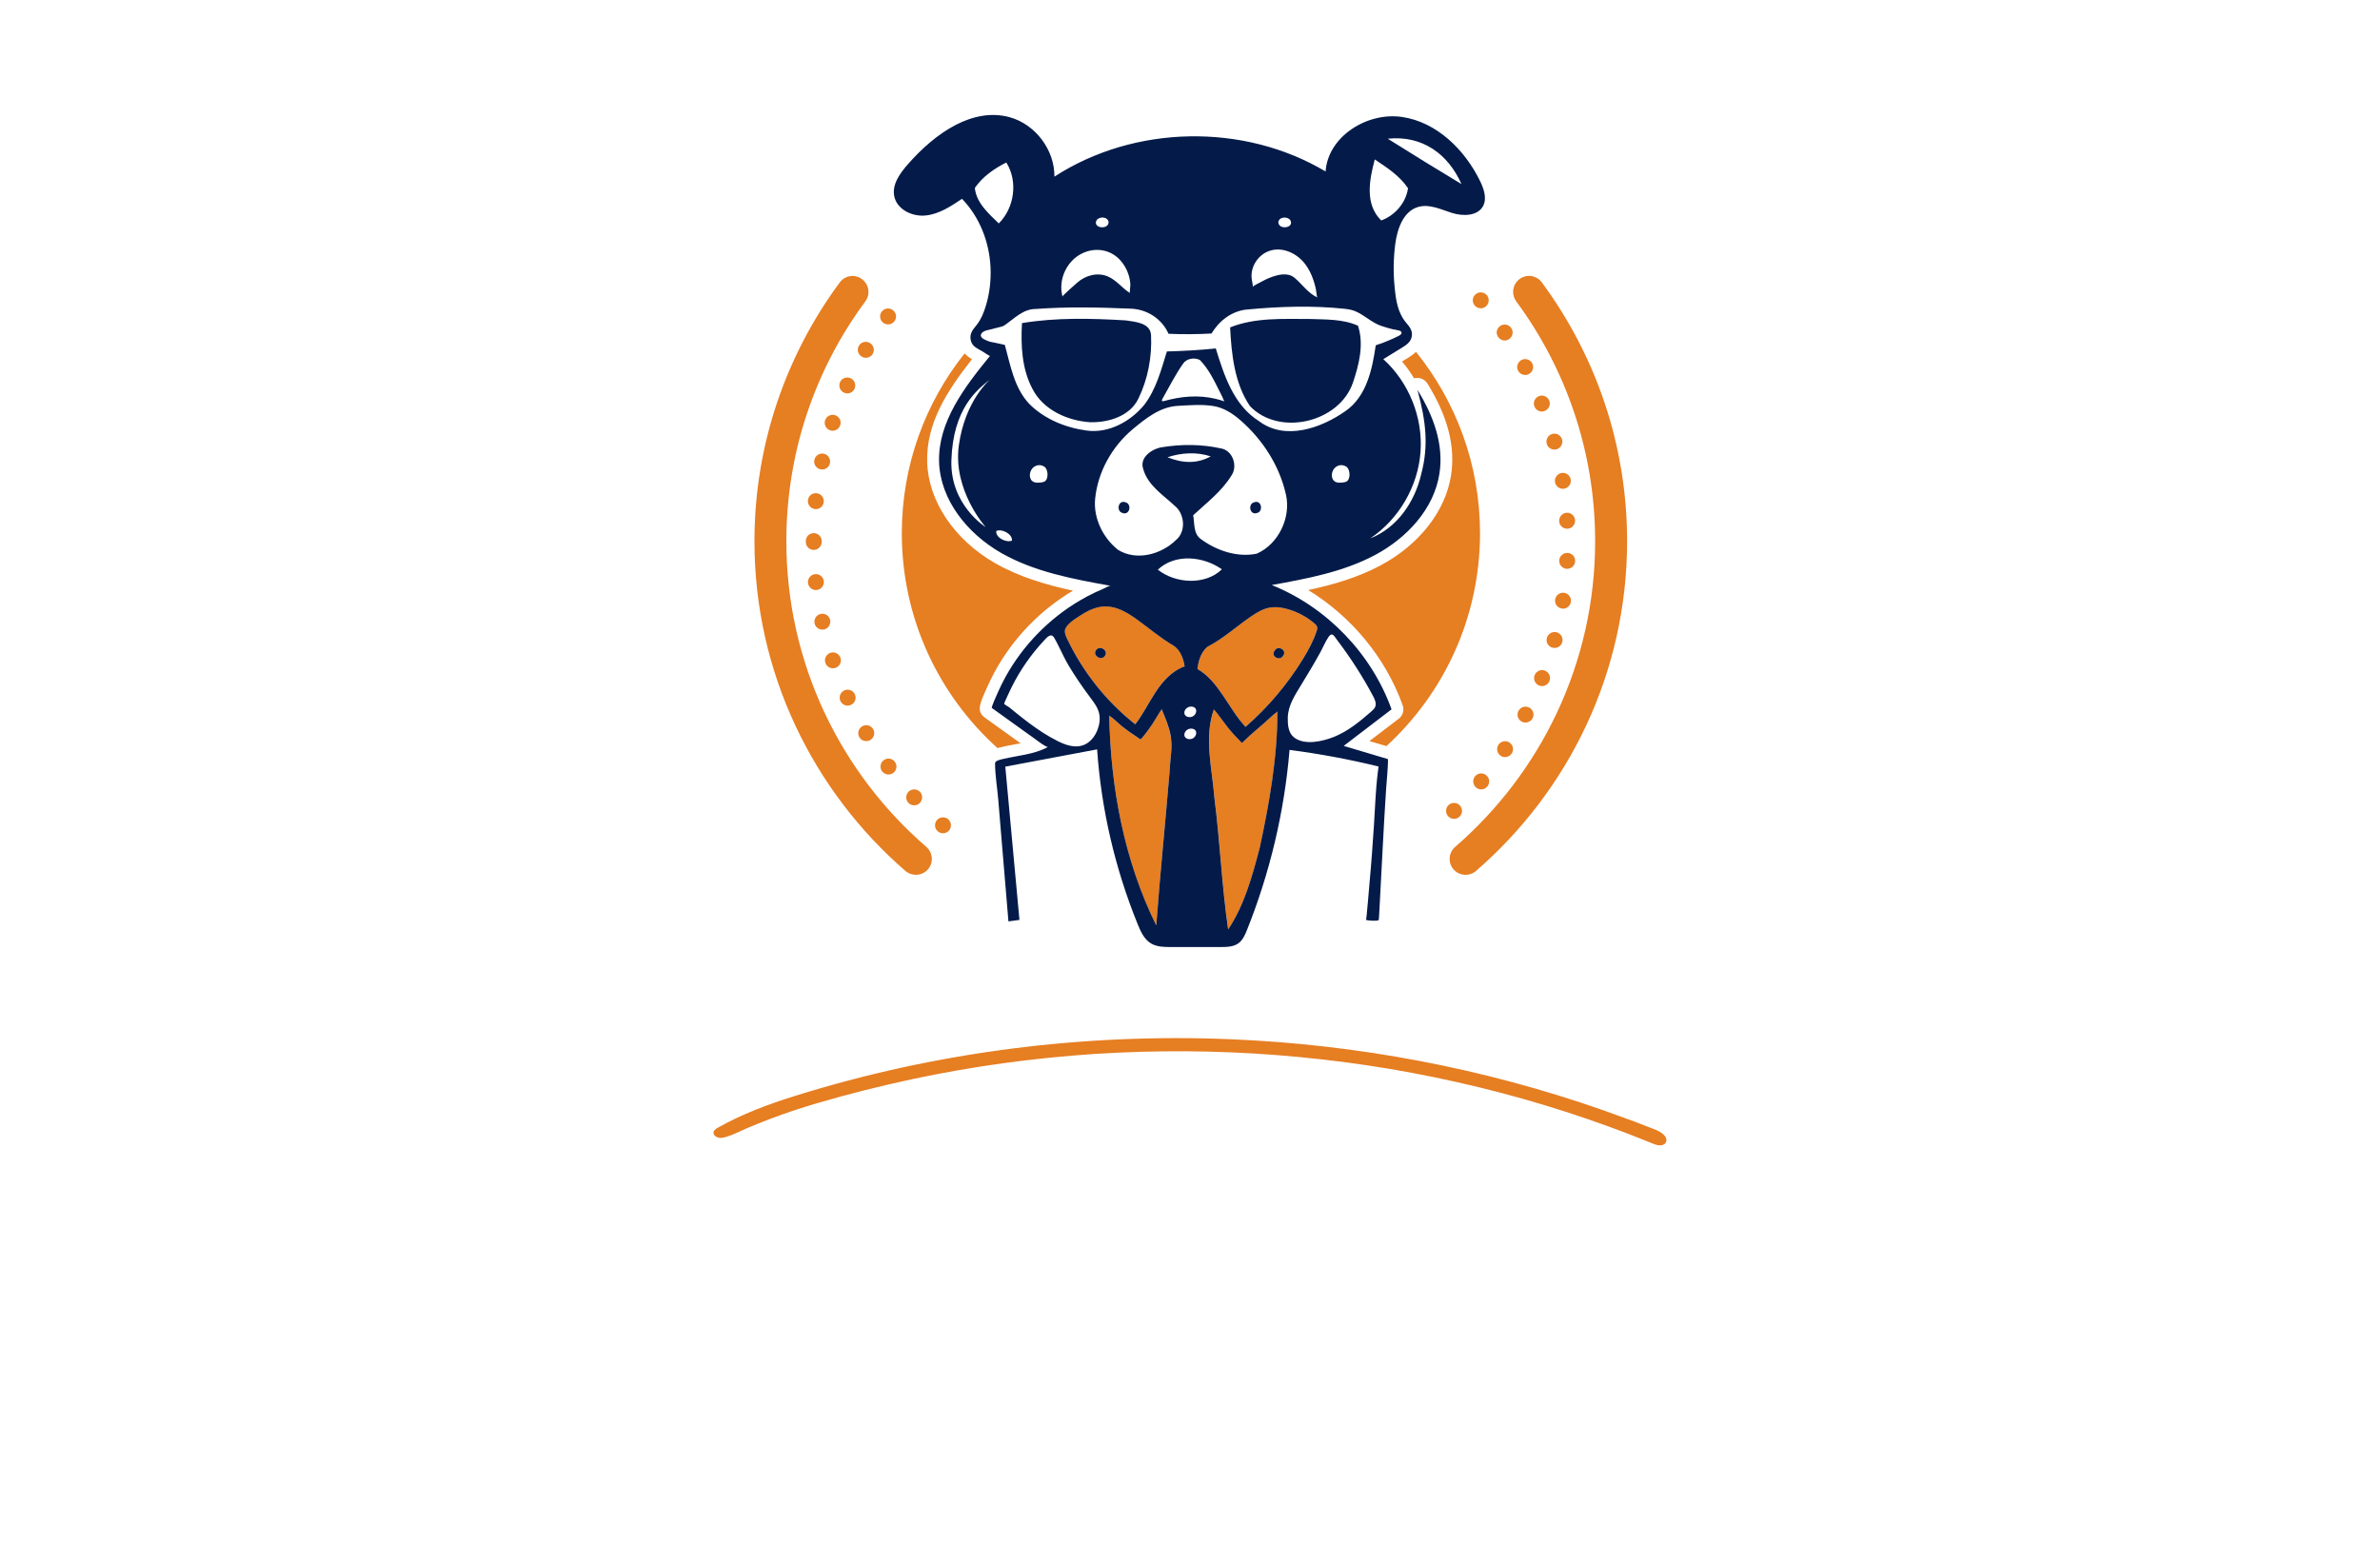 <?xml version="1.0" encoding="utf-8"?>
<!-- Generator: Adobe Illustrator 27.8.1, SVG Export Plug-In . SVG Version: 6.00 Build 0)  -->
<svg version="1.1" xmlns="http://www.w3.org/2000/svg" xmlns:xlink="http://www.w3.org/1999/xlink" x="0px" y="0px"
	 viewBox="0 0 350 230" style="enable-background:new 0 0 350 230;" xml:space="preserve">
<style type="text/css">
	.st0{fill:#000B23;}
	.st1{fill:#E6FFB0;}
	.st2{fill:#F7FFE1;}
	.st3{fill:#FFD8AE;}
	.st4{fill:#FEFFE1;}
	.st5{fill:#F9D6BB;}
	.st6{fill:#F3FFF4;}
	.st7{fill:#FFF7F0;}
	.st8{fill:#211202;}
	.st9{fill:#FDFFB0;}
	.st10{fill:#FDFFF3;}
	.st11{fill:#94D3EC;}
	.st12{fill-rule:evenodd;clip-rule:evenodd;fill:#1F3A6E;}
	.st13{fill:#E73F2D;}
	.st14{fill:#253E92;}
	.st15{fill:#EF3E25;}
	.st16{fill:#45BA8B;}
	.st17{fill:none;}
	.st18{fill:#F5B92B;}
	.st19{fill:#0391B3;}
	.st20{fill:#116380;}
	.st21{fill:#939598;}
	.st22{fill:#36004C;}
	.st23{fill:#F2B21C;}
	.st24{fill:#E6E6E6;}
	.st25{fill:#33BFC7;}
	.st26{fill:#463895;}
	.st27{fill:#470000;}
	.st28{fill:#FFFFFF;}
	.st29{fill:#ED1C24;}
	.st30{fill:#373D01;}
	.st31{fill:#6D2700;}
	.st32{fill:#C94502;}
	.st33{fill:#4FAF76;}
	.st34{fill:#231F20;}
	.st35{fill:#0049FF;}
	.st36{fill:#9A5E26;}
	.st37{fill:#003321;}
	.st38{fill:#331F00;}
	.st39{fill:#060033;}
	.st40{fill:#D3FF99;}
	.st41{fill:#F0FF99;}
	.st42{fill:#99F1FF;}
	.st43{fill:#99FFC2;}
	.st44{fill:#FFBD99;}
	.st45{fill:#FF99B6;}
	.st46{fill:url(#SVGID_1_);}
	.st47{fill:url(#SVGID_00000003803487895981226670000013575409399354940815_);}
	.st48{fill:url(#SVGID_00000132073588418262852810000008781123588330479293_);}
	.st49{fill:url(#SVGID_00000000200251837659157880000014847188993615730333_);}
	.st50{fill:url(#SVGID_00000002346073934463126240000012409733767817500310_);}
	.st51{fill:url(#SVGID_00000007401260371391372960000010422217042510843545_);}
	.st52{fill:url(#SVGID_00000101082071283107811340000005285107730347283595_);}
	.st53{fill:url(#SVGID_00000107554930344868975450000001165287859501991589_);}
	.st54{fill:url(#SVGID_00000147193681974447953620000010854304045844413622_);}
	.st55{fill:url(#SVGID_00000095327946316865875490000001037981519637806509_);}
	.st56{fill:url(#SVGID_00000157290533266996709950000008308443371285224113_);}
	.st57{fill:url(#SVGID_00000183207766725228145890000003245246813843453834_);}
	.st58{fill:url(#SVGID_00000175288099328675330330000014932910064530199711_);}
	.st59{fill:url(#SVGID_00000010993619908152508270000007662646591991690920_);}
	.st60{fill:url(#SVGID_00000082328345694464160040000012004027078270713000_);}
	.st61{fill:#009245;}
	.st62{fill:#A6CE45;}
	.st63{fill:#FEFADF;}
	.st64{fill:#2AA3AE;}
	.st65{fill:#00527A;}
	.st66{fill-rule:evenodd;clip-rule:evenodd;fill:#D73C2C;}
	.st67{fill-rule:evenodd;clip-rule:evenodd;fill:#F75C4C;}
	.st68{fill:#FDD100;}
	.st69{fill:#724033;}
	.st70{fill-rule:evenodd;clip-rule:evenodd;fill:#FDD100;}
	.st71{fill:url(#SVGID_00000084503080528642456220000018051570255985932213_);}
	.st72{fill:url(#SVGID_00000148634079519330991900000007297436842792856229_);}
	.st73{fill:url(#SVGID_00000085241559550972496680000015289376412727146132_);}
	.st74{fill:#7F3F05;}
	.st75{fill:#86A018;}
	.st76{fill:#FF993B;}
	.st77{fill:#145B9C;}
	.st78{fill-rule:evenodd;clip-rule:evenodd;fill:#A6CE45;}
	.st79{fill-rule:evenodd;clip-rule:evenodd;fill:#4A4A4D;}
	.st80{filter:url(#Adobe_OpacityMaskFilter);}
	.st81{fill:#F5FBFD;}
	.st82{fill:#F7FBFF;}
	.st83{fill:#F4F5F6;}
	.st84{fill:#F4F5F5;}
	.st85{fill:#F3F4F5;}
	.st86{fill:#F1F3F3;}
	.st87{fill:#F3F2F2;}
	.st88{fill:#F0EEED;}
	.st89{fill:#F1F1F1;}
	.st90{fill:#E8E6E8;}
	.st91{fill:#E7E5E4;}
	.st92{fill:#E8E7E6;}
	.st93{fill:#EBEAEB;}
	.st94{fill:#E1E1E1;}
	.st95{fill:#E3E2E1;}
	.st96{fill:#DFDFDD;}
	.st97{fill:#D5D4D4;}
	.st98{fill:#E9E9EA;}
	.st99{fill:#D4D2D1;}
	.st100{fill:#DBDBD9;}
	.st101{fill:#AEABAC;}
	.st102{fill:#808080;}
	.st103{fill:#E7E4E3;}
	.st104{fill:#D9D8D7;}
	.st105{fill:#8C8C8C;}
	.st106{fill:#E3E4E2;}
	.st107{fill:#E7E6E6;}
	.st108{fill:#C6C2C1;}
	.st109{fill:#A19F9F;}
	.st110{fill:#B1B4B4;}
	.st111{fill:#B1B1B1;}
	.st112{fill:#C0BFBF;}
	.st113{fill:#E0E0DF;}
	.st114{fill:#BDBABA;}
	.st115{fill:#C7C6C6;}
	.st116{fill:#C9C8C6;}
	.st117{fill:#ABAAA9;}
	.st118{fill:#B8B6B7;}
	.st119{fill:#B2B3B3;}
	.st120{fill:#CECDCB;}
	.st121{fill:#868787;}
	.st122{fill:#838283;}
	.st123{fill:#9F9E9F;}
	.st124{fill:#D5D4D3;}
	.st125{fill:#D4D3D3;}
	.st126{fill:#5A5A5A;}
	.st127{fill:#AAAAA9;}
	.st128{fill:#C2C1C0;}
	.st129{fill:#D8D7D6;}
	.st130{fill:#8A8A8A;}
	.st131{fill:#D2D0CF;}
	.st132{fill:#BFBCBB;}
	.st133{fill:#AEAEAE;}
	.st134{fill:#807F7F;}
	.st135{fill:#C1BFBD;}
	.st136{fill:#DFE0DF;}
	.st137{fill:#C6C4C2;}
	.st138{fill:#D2D2D2;}
	.st139{fill:#D7D7D5;}
	.st140{fill:#A2A0A0;}
	.st141{fill:#C6C5C5;}
	.st142{fill:#989896;}
	.st143{fill:#D1D1D1;}
	.st144{fill:#CDD0CE;}
	.st145{fill:#B5B5B6;}
	.st146{fill:#C6C3C2;}
	.st147{fill:#D8D7D4;}
	.st148{fill:#858485;}
	.st149{fill:#9E9C9E;}
	.st150{fill:#949493;}
	.st151{fill:#CBC8C7;}
	.st152{fill:#B9B9B8;}
	.st153{fill:#C3C1BF;}
	.st154{fill:#DFDFDE;}
	.st155{fill:#B2B2B2;}
	.st156{fill:#626564;}
	.st157{fill:#B8B6B8;}
	.st158{fill:#D4D1D0;}
	.st159{fill:#BCBAB9;}
	.st160{fill:#DBDAD9;}
	.st161{fill:#C0BDBD;}
	.st162{fill:#8E8F8D;}
	.st163{fill:#AEACAC;}
	.st164{fill:#949392;}
	.st165{fill:#949494;}
	.st166{fill:#DDDDDB;}
	.st167{fill:#B8B8B9;}
	.st168{fill:#C9C6C4;}
	.st169{fill:#CECDCC;}
	.st170{fill:#797778;}
	.st171{fill:#5F6060;}
	.st172{fill:#969698;}
	.st173{fill:#888888;}
	.st174{fill:#9A9B9B;}
	.st175{fill:#BBB9B9;}
	.st176{fill:#999999;}
	.st177{fill:#959494;}
	.st178{fill:#B4B4B5;}
	.st179{fill:#909090;}
	.st180{fill:#888787;}
	.st181{fill:#7B7A7A;}
	.st182{fill:#6C6C6D;}
	.st183{fill:#AEACAD;}
	.st184{fill:#9C9C9C;}
	.st185{fill:#636767;}
	.st186{fill:#B2B3B4;}
	.st187{fill:#747475;}
	.st188{fill:#757576;}
	.st189{fill:#99999A;}
	.st190{fill:#848384;}
	.st191{fill:#8D8C8C;}
	.st192{fill:#A7A6A5;}
	.st193{fill:#969595;}
	.st194{fill:#7E7F7F;}
	.st195{fill:#6A6A68;}
	.st196{fill:#A5A3A3;}
	.st197{fill:#7C7B7C;}
	.st198{fill:#545453;}
	.st199{fill:#929191;}
	.st200{fill:#908F8E;}
	.st201{fill:#7B7D7C;}
	.st202{fill:#828283;}
	.st203{fill:#2B2B2B;}
	.st204{fill:#616161;}
	.st205{fill:#6C6C6B;}
	.st206{fill:#696A6A;}
	.st207{fill:#464647;}
	.st208{fill:#5E5F5F;}
	.st209{fill:#898989;}
	.st210{fill:#6C6E6E;}
	.st211{fill:#4D4B4C;}
	.st212{fill:#555655;}
	.st213{fill:#5E5F5E;}
	.st214{fill:#797A7B;}
	.st215{fill:#5C5C5E;}
	.st216{fill:#4D4C4D;}
	.st217{fill:#6F6F6F;}
	.st218{fill:#808081;}
	.st219{fill:#1D1D1D;}
	.st220{fill:#444445;}
	.st221{fill:#626463;}
	.st222{fill:#515352;}
	.st223{fill:#535352;}
	.st224{fill:#353535;}
	.st225{fill:#727373;}
	.st226{fill:#787778;}
	.st227{fill:#747575;}
	.st228{fill:#676768;}
	.st229{fill:#818282;}
	.st230{fill:#555556;}
	.st231{fill:#5F6161;}
	.st232{mask:url(#SVGID_00000093866122364954288390000014600132742587363757_);}
	.st233{fill:#2AC0DB;}
	.st234{fill:#75459A;}
	.st235{fill:#F7D308;}
	.st236{fill:#F4831F;}
	.st237{fill:#E93B7B;}
	.st238{fill:#FFF100;}
	.st239{fill:#E29233;}
	.st240{fill:url(#SVGID_00000000919585105416020480000011374250535520960151_);}
	.st241{fill:#FF0226;}
	.st242{fill:#39B1D1;}
	.st243{fill:#FF7400;}
	.st244{fill:url(#SVGID_00000024696954302127888620000005529106750214375332_);}
	.st245{fill:#F65E41;}
	.st246{fill:#033A4D;}
	.st247{fill:url(#SVGID_00000001621954862864607520000008145488961766741384_);}
	.st248{fill-rule:evenodd;clip-rule:evenodd;fill:#211202;}
	.st249{fill-rule:evenodd;clip-rule:evenodd;fill:url(#SVGID_00000111172215022904062000000004841156140944633744_);}
	.st250{fill-rule:evenodd;clip-rule:evenodd;fill:url(#SVGID_00000127759575489839281290000000564046110418445464_);}
	.st251{fill:url(#SVGID_00000093861494454248355390000010584910971929247394_);}
	.st252{fill:url(#SVGID_00000015331831219505702650000005595203975187587773_);}
	.st253{fill:url(#SVGID_00000162325147929082017300000012879079455338391197_);}
	.st254{fill:#2D1201;}
	.st255{fill:#E67E22;}
	.st256{fill-rule:evenodd;clip-rule:evenodd;fill:#CCCCCC;}
	.st257{fill:#041B49;}
</style>
<g id="Layer_1">
</g>
<g id="Layer_2">
</g>
<g id="Layer_3">
</g>
<g id="Layer_4">
</g>
<g id="Layer_5">
</g>
<g id="Layer_6">
</g>
<g id="Layer_7">
</g>
<g id="Layer_8">
</g>
<g id="Layer_9">
</g>
<g id="Layer_10">
</g>
<g id="Layer_11">
</g>
<g id="Layer_12">
</g>
<g id="Layer_13">
</g>
<g id="Layer_14">
</g>
<g id="Layer_15">
	<g id="Logo_1_">
		<path id="Fille" class="st255" d="M172.14,108.2c0.15,0.85,0.18,1.71,0.08,2.57c-0.11,0.93-0.15,1.88-0.23,2.82
			c-0.16,1.88-0.32,3.75-0.49,5.63c-0.17,1.88-0.34,3.75-0.51,5.63c-0.17,1.88-0.34,3.75-0.5,5.63c-0.16,1.88-0.31,3.75-0.45,5.63
			c-4.72-9.54-6.71-20.26-6.92-30.84c0.72,0.45,1.29,1.1,1.95,1.62c0.68,0.54,1.39,1.05,2.13,1.51c0.15,0.1,0.27,0.23,0.43,0.31
			c0.03,0.02,0.07,0.03,0.1,0.02c0.13-0.03,0.26-0.25,0.34-0.34c0.05-0.06,0.1-0.12,0.15-0.18c0.07-0.08,0.13-0.16,0.2-0.25
			c0.22-0.29,0.44-0.58,0.65-0.87c0-0.08,0.19-0.27,0.24-0.34c0.09-0.14,0.18-0.28,0.27-0.42c0.17-0.27,0.34-0.54,0.51-0.82
			c0.14-0.24,0.29-0.47,0.43-0.71c0.05-0.08,0.33-0.42,0.3-0.51C171.33,105.54,171.9,106.84,172.14,108.2z M174.21,98.02
			c-0.15,0.04-0.29,0.1-0.43,0.16c-1.67,0.74-2.91,2.19-3.91,3.71c-1,1.53-1.8,3.18-2.92,4.62c-4.24-3.35-7.7-7.69-10.02-12.58
			c-0.17-0.35-0.33-0.73-0.33-1.12c0-0.06,0.01-0.11,0.02-0.17c0.19-0.92,1.77-1.8,2.45-2.25c1.07-0.69,2.28-1.22,3.57-1.21
			c1.65,0.02,3.15,0.91,4.49,1.87c1.81,1.3,3.51,2.77,5.44,3.89h-0.01C173.66,95.66,174.06,97.07,174.21,98.02z M161.21,95.6
			c-0.62,0.76,0.73,1.66,1.27,0.89C163.1,95.71,161.74,94.82,161.21,95.6z M187.28,105.12c-0.22,0.19-0.43,0.39-0.65,0.59
			c-1.27,1.17-2.68,2.25-3.89,3.49c-0.02,0.02-0.03,0.03-0.06,0.04c-0.05,0.01-0.09-0.03-0.13-0.06c-0.74-0.76-1.44-1.51-2.1-2.35
			c-0.33-0.43-0.65-0.86-0.97-1.29c-0.17-0.22-0.33-0.44-0.5-0.66c-0.05-0.07-0.47-0.51-0.45-0.57c-1.5,4.21-0.26,8.64,0.06,12.93
			c0.83,6.47,1.11,13,2.03,19.46c2.4-3.63,3.55-7.89,4.65-12.04c1.42-6.59,2.6-13.29,2.6-20.05
			C187.86,104.7,187.36,105.04,187.28,105.12z M186.71,89.37c0.89-0.16,1.8-0.03,2.67,0.22c1.45,0.41,2.82,1.15,3.96,2.14
			c0.14,0.12,0.28,0.26,0.34,0.43c0.08,0.22,0.01,0.47-0.07,0.69c-0.47,1.41-1.18,2.73-1.96,4c-2.29,3.75-5.17,7.16-8.48,10.05
			c-2.54-2.71-3.88-6.66-7.07-8.51c0.09-0.86,0.41-2.44,1.5-3.28c2.3-1.19,4.25-2.99,6.4-4.46
			C184.83,90.08,185.72,89.55,186.71,89.37z M188.69,96.45c0.64-0.82-0.78-1.63-1.24-0.76C186.78,96.51,188.21,97.31,188.69,96.45z
			 M235.86,163.32c-17.65-6.21-36.24-9.71-54.93-10.48c-21.57-0.89-43.31,1.87-63.93,8.31c-3.95,1.23-7.84,2.67-11.45,4.71
			c-0.31,0.18-0.71,0.45-0.61,0.86c0.09,0.37,0.55,0.61,0.91,0.63c0.31,0.02,0.62-0.05,0.92-0.14c1.07-0.31,2.06-0.85,3.09-1.29
			c1.11-0.47,2.22-0.91,3.34-1.34c2.24-0.85,4.52-1.61,6.82-2.29c4.71-1.39,9.48-2.58,14.29-3.61c4.38-0.93,8.79-1.7,13.22-2.31
			c4.43-0.61,8.89-1.06,13.36-1.36c4.47-0.29,8.95-0.42,13.42-0.4c4.48,0.03,8.95,0.21,13.42,0.56c4.46,0.35,8.91,0.85,13.34,1.51
			c4.43,0.66,8.83,1.49,13.2,2.47c4.37,0.98,8.7,2.12,12.98,3.42c4.02,1.22,8,2.58,11.93,4.08c1.28,0.49,2.54,1,3.81,1.51
			c0.3,0.12,0.61,0.24,0.94,0.28c0.37,0.04,0.81-0.04,1.02-0.38c0.32-0.51-0.09-1.05-0.49-1.36c-0.56-0.43-1.24-0.65-1.89-0.89
			c-0.7-0.27-1.39-0.56-2.09-0.82C238.95,164.43,237.41,163.87,235.86,163.32z M228.62,95.29c0.52,0,0.99-0.34,1.13-0.86
			c0.17-0.63-0.2-1.27-0.83-1.44c-0.62-0.16-1.27,0.21-1.44,0.83c-0.17,0.63,0.2,1.27,0.83,1.44
			C228.41,95.28,228.52,95.29,228.62,95.29z M231.01,88.53c0.11-0.64-0.33-1.24-0.97-1.34c-0.64-0.1-1.24,0.33-1.34,0.97
			c-0.1,0.64,0.33,1.24,0.98,1.34c0.06,0.01,0.12,0.02,0.18,0.02C230.42,89.52,230.92,89.11,231.01,88.53z M227.2,98.63
			c-0.6-0.23-1.28,0.06-1.52,0.67c-0.23,0.6,0.06,1.28,0.66,1.52c0.14,0.05,0.29,0.08,0.43,0.08c0.47,0,0.91-0.28,1.09-0.74
			C228.1,99.55,227.8,98.87,227.2,98.63z M229.65,69.56c-0.64,0.11-1.07,0.71-0.97,1.35c0.09,0.57,0.59,0.98,1.16,0.98
			c0.06,0,0.12-0.01,0.18-0.02c0.64-0.1,1.08-0.7,0.97-1.34C230.89,69.89,230.29,69.46,229.65,69.56z M137.79,120.61
			c-0.42,0.49-0.38,1.22,0.12,1.65c0.22,0.19,0.49,0.29,0.77,0.29c0.33,0,0.65-0.14,0.88-0.4c0.42-0.49,0.37-1.23-0.11-1.66
			C138.95,120.07,138.22,120.12,137.79,120.61z M231.64,82.54c0.04-0.64-0.46-1.2-1.11-1.22c-0.64-0.04-1.2,0.46-1.23,1.11
			c-0.03,0.64,0.46,1.2,1.11,1.23c0.02,0,0.04,0,0.06,0C231.09,83.65,231.61,83.17,231.64,82.54z M230.4,75.41
			c-0.65,0.04-1.14,0.59-1.11,1.24c0.03,0.62,0.55,1.11,1.17,1.11c0.02,0,0.05,0,0.06,0c0.65-0.04,1.14-0.59,1.11-1.24
			C231.6,75.87,231.04,75.38,230.4,75.41z M213.01,118.42c-0.46,0.45-0.47,1.19-0.02,1.66c0.23,0.23,0.53,0.35,0.84,0.35
			c0.3,0,0.59-0.11,0.82-0.33c0.46-0.46,0.47-1.2,0.02-1.66C214.21,117.98,213.48,117.97,213.01,118.42z M223.3,104.56
			c-0.3,0.57-0.08,1.28,0.5,1.58c0.18,0.09,0.36,0.13,0.54,0.13c0.42,0,0.83-0.23,1.04-0.63c0.3-0.57,0.08-1.28-0.5-1.58
			C224.3,103.76,223.6,103.99,223.3,104.56z M217.08,115.83c0.22,0.18,0.49,0.27,0.75,0.27c0.33,0,0.67-0.15,0.9-0.43
			c0.41-0.5,0.34-1.24-0.16-1.65c-0.5-0.42-1.24-0.35-1.65,0.15C216.51,114.67,216.58,115.41,217.08,115.83z M220.63,47.93
			c-0.54,0.36-0.69,1.08-0.33,1.62c0.23,0.34,0.6,0.53,0.98,0.53c0.22,0,0.45-0.06,0.64-0.2c0.54-0.36,0.69-1.08,0.33-1.62
			C221.9,47.72,221.17,47.57,220.63,47.93z M127.33,52.62c0.4,0,0.8-0.21,1.01-0.57c0.33-0.56,0.14-1.28-0.42-1.61
			c-0.56-0.33-1.28-0.15-1.61,0.41c-0.33,0.56-0.14,1.28,0.42,1.6C126.92,52.57,127.13,52.62,127.33,52.62z M223.75,52.94
			c-0.57,0.3-0.8,1.01-0.5,1.58c0.21,0.4,0.62,0.63,1.04,0.63c0.19,0,0.37-0.04,0.54-0.13c0.57-0.3,0.8-1.01,0.5-1.58
			C225.02,52.87,224.32,52.65,223.75,52.94z M220.36,109.53c-0.36,0.54-0.2,1.27,0.33,1.63c0.2,0.13,0.42,0.19,0.64,0.19
			c0.38,0,0.75-0.19,0.98-0.53c0.36-0.54,0.21-1.26-0.33-1.62C221.45,108.85,220.72,109,220.36,109.53z M122.82,61.07
			c-0.61-0.21-1.28,0.13-1.48,0.74c-0.21,0.61,0.13,1.28,0.74,1.48c0.12,0.04,0.25,0.06,0.37,0.06c0.49,0,0.95-0.32,1.11-0.81
			C123.77,61.93,123.44,61.27,122.82,61.07z M217.01,43.27c-0.5,0.42-0.57,1.15-0.15,1.65c0.23,0.28,0.56,0.42,0.9,0.42
			c0.26,0,0.53-0.09,0.75-0.27c0.49-0.42,0.56-1.15,0.15-1.65C218.24,42.93,217.51,42.86,217.01,43.27z M226.31,58.26
			c-0.6,0.24-0.9,0.92-0.66,1.52c0.18,0.46,0.62,0.74,1.09,0.74c0.14,0,0.29-0.03,0.43-0.08c0.6-0.24,0.9-0.92,0.66-1.52
			C227.59,58.32,226.91,58.02,226.31,58.26z M129.96,111.8c-0.52,0.39-0.63,1.12-0.24,1.64c0.23,0.3,0.59,0.47,0.94,0.47
			c0.24,0,0.49-0.08,0.7-0.23c0.52-0.39,0.63-1.12,0.24-1.64C131.22,111.52,130.48,111.41,129.96,111.8z M119.76,67.63
			c-0.14,0.63,0.26,1.25,0.9,1.39c0.08,0.02,0.16,0.03,0.25,0.03c0.54,0,1.03-0.38,1.14-0.93c0.13-0.63-0.27-1.26-0.9-1.39
			C120.52,66.59,119.9,67,119.76,67.63z M228.28,63.82c-0.62,0.17-0.99,0.81-0.82,1.44c0.14,0.52,0.61,0.86,1.13,0.86
			c0.1,0,0.21-0.01,0.31-0.04c0.62-0.17,0.99-0.81,0.82-1.44C229.55,64.02,228.91,63.65,228.28,63.82z M124.12,57.75
			c0.16,0.07,0.32,0.11,0.48,0.11c0.45,0,0.87-0.26,1.07-0.69c0.26-0.59,0.01-1.28-0.59-1.55c-0.59-0.26-1.28-0.01-1.55,0.59
			c0.01,0,0.01,0,0.01,0C123.27,56.79,123.53,57.48,124.12,57.75z M127.39,109c0.2,0,0.41-0.05,0.6-0.16
			c0.56-0.33,0.74-1.05,0.41-1.61c-0.33-0.56-1.05-0.74-1.61-0.41c-0.56,0.33-0.74,1.05-0.41,1.61
			C126.6,108.8,126.99,109,127.39,109z M120.93,92.6c0.08,0,0.16-0.01,0.25-0.02c0.63-0.14,1.03-0.77,0.9-1.4
			c-0.14-0.63-0.76-1.03-1.39-0.89c-0.63,0.13-1.03,0.76-0.9,1.39C119.91,92.22,120.39,92.6,120.93,92.6z M124.65,103.78
			c0.16,0,0.33-0.03,0.49-0.11c0.59-0.27,0.85-0.96,0.58-1.55c-0.27-0.59-0.97-0.85-1.55-0.58c-0.59,0.27-0.85,0.97-0.58,1.56
			C123.79,103.52,124.21,103.78,124.65,103.78z M133.64,116.41c-0.47,0.44-0.5,1.18-0.06,1.66c0.23,0.25,0.54,0.37,0.86,0.37
			c0.29,0,0.57-0.11,0.8-0.32c0.47-0.44,0.5-1.18,0.06-1.65C134.86,116,134.11,115.97,133.64,116.41z M122.49,98.29
			c0.12,0,0.25-0.02,0.37-0.06c0.61-0.21,0.95-0.87,0.74-1.48c-0.21-0.61-0.87-0.95-1.48-0.74s-0.95,0.87-0.74,1.48
			C121.54,97.98,122,98.29,122.49,98.29z M129.66,45.84c-0.39,0.52-0.28,1.25,0.24,1.64c0.21,0.15,0.45,0.23,0.7,0.23
			c0.36,0,0.71-0.16,0.94-0.47c0.39-0.52,0.28-1.25-0.25-1.64C130.78,45.21,130.04,45.32,129.66,45.84z M118.5,79.65
			c0,0.02,0,0.04,0,0.06c0,0.64,0.52,1.17,1.17,1.17c0.64-0.01,1.17-0.53,1.17-1.18c0-0.02,0-0.04,0-0.06c0-0.02,0-0.04,0-0.06
			c0-0.65-0.52-1.17-1.17-1.17c-0.65,0-1.17,0.52-1.17,1.17C118.5,79.61,118.5,79.63,118.5,79.65z M119.98,86.78
			c0.04,0,0.09,0,0.13-0.01c0.64-0.07,1.11-0.65,1.04-1.29c-0.07-0.64-0.64-1.11-1.29-1.04c-0.64,0.07-1.11,0.65-1.04,1.29
			C118.89,86.33,119.39,86.78,119.98,86.78z M118.81,73.58c-0.06,0.64,0.4,1.22,1.04,1.29c0.04,0.01,0.09,0.01,0.13,0.01
			c0.59,0,1.1-0.45,1.16-1.05c0.07-0.64-0.4-1.22-1.04-1.29C119.45,72.46,118.88,72.93,118.81,73.58z M234.58,79.59
			c0,17.94-7.98,34.04-20.58,44.96c-1.03,0.89-1.1,2.46-0.13,3.43v0c0.87,0.87,2.26,0.92,3.19,0.11
			c13.6-11.77,22.22-29.14,22.22-48.5c0-14.24-4.67-27.41-12.55-38.07c-0.85-1.15-2.52-1.26-3.53-0.25l0,0
			c-0.82,0.82-0.91,2.11-0.23,3.04C230.26,54.19,234.58,66.4,234.58,79.59z M136.35,127.98L136.35,127.98
			c0.96-0.96,0.9-2.53-0.13-3.43c-12.6-10.91-20.58-27.02-20.58-44.96c0-13.19,4.32-25.4,11.62-35.27c0.69-0.93,0.59-2.22-0.23-3.04
			v0c-1.01-1.01-2.68-0.9-3.53,0.25c-7.88,10.66-12.55,23.83-12.55,38.07c0,19.35,8.62,36.73,22.21,48.5
			C134.09,128.89,135.48,128.84,136.35,127.98z M146.69,110.02c0.11-0.03,0.22-0.07,0.34-0.09l0.08-0.02
			c0.69-0.17,1.38-0.29,2.05-0.42c0.31-0.06,0.62-0.11,0.93-0.17l-5.25-3.77c-1.28-0.92-0.76-2.06,0.26-4.33l0.05-0.11
			c0.36-0.82,0.77-1.64,1.2-2.43c2.69-4.88,6.65-8.96,11.44-11.81c-3.88-0.84-7.87-2-11.44-4.04c-6.01-3.44-9.84-9.13-10-14.87
			c-0.16-5.67,2.89-10.44,6.59-15.13c-0.35-0.21-0.74-0.47-1.09-0.85c-5.77,7.26-9.23,16.44-9.23,26.44
			C132.62,90.96,138.05,102.24,146.69,110.02z M205.69,105.71l-4.3,3.28l2.5,0.74c8.46-7.77,13.76-18.92,13.76-31.31
			c0-10.1-3.53-19.37-9.41-26.67c-0.43,0.41-0.9,0.71-1.26,0.93l-0.8,0.49c0.66,0.77,1.25,1.6,1.77,2.47
			c0.16-0.04,0.31-0.06,0.47-0.06c0.59,0,1.17,0.3,1.5,0.83c3,4.85,4.13,9.27,3.47,13.51c-0.82,5.27-4.71,10.23-10.41,13.26
			c-3.37,1.79-6.97,2.82-10.59,3.6c6.34,3.88,11.37,9.93,13.88,16.93C206.54,104.44,206.3,105.25,205.69,105.71z"/>
		<path id="Outline" class="st257" d="M217.68,26.67c-2.26-4.65-6.39-8.72-11.5-9.47c-5.12-0.75-10.89,2.86-11.24,8.02
			c-12.03-7.17-28.13-6.86-39.88,0.76c0.05-3.93-2.81-7.72-6.61-8.75c-2.7-0.73-5.39-0.15-7.88,1.13c-2.66,1.37-5.09,3.55-7.06,5.8
			c-1.17,1.33-2.36,2.98-2,4.71c0.39,1.94,2.65,3.03,4.62,2.82c1.97-0.2,3.7-1.34,5.34-2.45c1.27,1.31,2.27,2.88,2.97,4.56
			c0.74,1.78,1.15,3.69,1.23,5.62c0.08,1.93-0.16,3.87-0.74,5.71c-0.3,0.96-0.66,1.83-1.28,2.63c-0.31,0.4-0.67,0.78-0.84,1.26
			c-0.15,0.43-0.13,0.92,0.05,1.34c0.29,0.66,0.93,0.93,1.52,1.26c0.11,0.06,1.17,0.78,1.21,0.72c-3.72,4.56-7.65,9.68-7.49,15.57
			c0.16,5.64,4.21,10.59,9.11,13.4c4.9,2.8,10.58,3.85,16.14,4.85c-0.26-0.05-0.89,0.35-1.14,0.45c-0.4,0.17-0.8,0.35-1.19,0.53
			c-0.76,0.36-1.51,0.76-2.24,1.19c-4.54,2.68-8.35,6.59-10.9,11.2c-0.41,0.75-0.79,1.51-1.13,2.29c-0.09,0.21-1.01,2.21-0.89,2.3
			c1.41,1.01,2.82,2.02,4.23,3.04c0.71,0.51,1.41,1.01,2.12,1.52c0.35,0.25,0.7,0.53,1.06,0.76c0.13,0.08,0.72,0.48,0.85,0.41
			c-1.99,1.11-4.42,1.25-6.6,1.77c-0.3,0.07-1.19,0.22-1.19,0.65c0.01,1.78,0.32,3.54,0.47,5.31c0.15,1.84,0.31,3.68,0.46,5.52
			c0.35,4.14,0.69,8.27,1.04,12.41c0.54-0.07,1.08-0.15,1.62-0.22c-0.69-7.51-1.39-15.03-2.08-22.54c4.5-0.85,9-1.69,13.5-2.54
			c0.61,8.82,2.64,17.53,5.97,25.72c0.44,1.09,0.97,2.25,1.99,2.84c0.85,0.49,1.88,0.51,2.86,0.51c2.45,0,4.89,0,7.34,0
			c0.92,0,1.91-0.02,2.65-0.57c0.61-0.46,0.93-1.2,1.22-1.91c3.39-8.46,5.51-17.43,6.27-26.51c4.4,0.57,8.77,1.38,13.08,2.44
			c0.02,0.01-0.11,0.88-0.11,0.93c-0.32,2.56-0.39,5.14-0.56,7.71c-0.18,2.67-0.36,5.34-0.61,8.01c-0.05,0.5-0.48,5.92-0.56,5.92
			c0.54,0.1,1.09,0.14,1.63,0.09c0.07-0.01,0.16-0.02,0.21-0.07c0.05-0.05,0.05-0.13,0.06-0.2c0.03-0.46,0.05-0.93,0.08-1.39
			c0.33-5.9,0.59-11.81,0.98-17.71c0.02-0.39,0.39-4.34,0.24-4.39c-2.16-0.64-4.32-1.29-6.48-1.93c2.35-1.79,4.7-3.58,7.04-5.38
			c-2.95-8.2-9.53-15.03-17.62-18.28c5.2-0.94,10.49-1.92,15.16-4.4c4.67-2.48,8.69-6.75,9.5-11.98c0.67-4.32-0.88-8.52-3.23-12.32
			c1.28,4.74,1.64,8.25,0.56,12.35c-0.94,4.14-3.57,7.95-7.49,9.48c4.21-2.83,7.01-7.65,7.38-12.71c0.37-5.06-1.71-10.24-5.47-13.64
			c0.44-0.27,0.87-0.54,1.31-0.81c0.44-0.27,0.88-0.54,1.32-0.81c0.73-0.45,1.46-0.89,1.57-1.83c0.08-0.75-0.31-1.29-0.78-1.83
			c-1.32-1.53-1.57-3.39-1.76-5.33c-0.21-2.09-0.18-4.2,0.09-6.29c0.29-2.26,1.19-4.87,3.39-5.49c1.64-0.47,3.32,0.37,4.94,0.88
			c1.62,0.51,3.78,0.49,4.59-1.01C218.69,29.19,218.23,27.81,217.68,26.67z M189.75,32.38c0.65,1.15-1.69,1.49-1.76,0.32
			C188.07,31.87,189.32,31.78,189.75,32.38z M184.71,38.44c0.46-0.69,1.13-1.25,1.94-1.53c1.94-0.68,4.05,0.34,5.25,1.88
			c0.55,0.71,0.95,1.53,1.24,2.38c0.15,0.44,0.27,0.89,0.37,1.34c0.04,0.16,0.13,1.2,0.22,1.24c-1.39-0.65-2.21-1.93-3.35-2.89
			c-1-0.84-2.41-0.48-3.53-0.06c-0.51,0.19-1,0.44-1.47,0.7c-0.13,0.07-1.14,0.56-1.14,0.69c0.01-0.34-0.09-0.68-0.14-1.02
			C183.93,40.22,184.18,39.23,184.71,38.44z M161.27,32.38c0.43-0.6,1.68-0.52,1.76,0.32C162.96,33.87,160.62,33.54,161.27,32.38z
			 M159.19,37.24c1.9-0.89,4.06-0.56,5.5,0.97c0.61,0.65,1.06,1.45,1.31,2.31c0.13,0.44,0.21,0.9,0.23,1.36
			c0,0.12-0.11,1.19-0.09,1.2c-1.13-0.72-1.97-1.89-3.22-2.42c-1.52-0.65-3.27-0.17-4.47,0.88c-0.22,0.19-2.23,1.96-2.2,2.07
			C155.58,41.14,156.86,38.34,159.19,37.24z M143.36,27.64c1.14-1.66,2.85-2.85,4.63-3.74c1.73,2.76,1.21,6.65-1.11,8.96
			C145.38,31.4,143.58,29.85,143.36,27.64z M141.01,65.47c-0.93,6.64,3.94,12.05,3.94,12.05s-5.24-3.25-5.04-9.8
			c0.24-7.67,3.77-10.39,5.69-11.91C145.61,55.82,141.94,58.83,141.01,65.47z M146.51,78.09c0.84-0.37,2.4,0.45,2.31,1.42
			C147.97,79.86,146.39,79.08,146.51,78.09z M153.52,70.86c-0.15,0.06-0.32,0.08-0.48,0.1c-0.44,0.05-0.96,0.08-1.3-0.27
			c-0.15-0.15-0.24-0.36-0.27-0.58c-0.08-0.48,0.09-0.95,0.39-1.27c0.36-0.37,0.91-0.55,1.46-0.34c0.18,0.07,0.36,0.18,0.47,0.34
			C154.15,69.36,154.2,70.58,153.52,70.86z M161.41,107.3c-0.38,1.01-1.11,1.94-2.12,2.3c-1.25,0.45-2.64-0.04-3.83-0.65
			c-1.45-0.73-2.8-1.63-4.11-2.6c-0.66-0.49-1.31-1.01-1.96-1.53c-0.31-0.25-0.62-0.5-0.93-0.76c-0.08-0.07-0.35-0.22-0.55-0.35
			c-0.12-0.08-0.21-0.15-0.22-0.19c-0.02-0.09,0.02-0.18,0.06-0.26c0.34-0.75,0.67-1.5,1.04-2.24c1.24-2.48,2.84-4.78,4.73-6.8
			c0.46-0.49,1.05-1.24,1.54-0.37c0.25,0.44,0.48,0.89,0.7,1.34c0.45,0.9,0.87,1.82,1.39,2.69c0.97,1.61,2.02,3.16,3.15,4.66
			c0.52,0.7,1.08,1.41,1.3,2.25C161.83,105.63,161.71,106.51,161.41,107.3z M172.22,110.76c-0.11,0.93-0.15,1.88-0.23,2.82
			c-0.16,1.88-0.32,3.75-0.49,5.63c-0.17,1.88-0.34,3.75-0.51,5.63c-0.17,1.88-0.34,3.75-0.5,5.63c-0.16,1.88-0.31,3.75-0.45,5.63
			c-4.72-9.54-6.71-20.26-6.92-30.84c0.72,0.45,1.29,1.1,1.95,1.62c0.68,0.54,1.39,1.05,2.13,1.51c0.15,0.1,0.27,0.23,0.43,0.31
			c0.03,0.02,0.07,0.03,0.1,0.02c0.13-0.03,0.26-0.25,0.34-0.34c0.05-0.06,0.1-0.12,0.15-0.18c0.07-0.08,0.13-0.16,0.2-0.25
			c0.22-0.29,0.44-0.58,0.65-0.87c0-0.08,0.19-0.27,0.24-0.34c0.09-0.14,0.18-0.28,0.27-0.42c0.17-0.27,0.34-0.54,0.51-0.82
			c0.14-0.24,0.29-0.47,0.43-0.71c0.05-0.08,0.33-0.42,0.3-0.51c0.53,1.27,1.09,2.56,1.34,3.93
			C172.29,109.05,172.32,109.91,172.22,110.76z M169.87,101.9c-1,1.53-1.8,3.18-2.92,4.62c-4.24-3.35-7.7-7.69-10.02-12.58
			c-0.17-0.35-0.33-0.73-0.33-1.12c0-0.06,0.01-0.11,0.02-0.17c0.19-0.92,1.77-1.8,2.45-2.25c1.07-0.69,2.28-1.22,3.57-1.21
			c1.65,0.02,3.15,0.91,4.49,1.87c1.81,1.3,3.51,2.77,5.44,3.89h-0.01c1.1,0.7,1.5,2.11,1.65,3.06c-0.15,0.04-0.29,0.1-0.43,0.16
			C172.11,98.92,170.86,100.37,169.87,101.9z M179.69,83.73c-2.45,2.38-6.84,2.11-9.42,0.05C172.84,81.37,176.97,81.81,179.69,83.73
			z M171.69,67.25c2.04-0.68,4.29-0.81,6.36-0.13C176.01,68.25,173.88,68.13,171.69,67.25z M175.39,108.61
			c-0.35,0.18-0.93,0.12-1.14-0.24c-0.09-0.15-0.1-0.35-0.05-0.52c0.15-0.51,0.71-0.79,1.22-0.66
			C176.18,107.39,175.99,108.31,175.39,108.61z M175.39,105.37c-0.35,0.18-0.93,0.12-1.14-0.24c-0.09-0.15-0.1-0.35-0.05-0.52
			c0.15-0.51,0.71-0.79,1.22-0.66C176.18,104.16,175.99,105.07,175.39,105.37z M185.26,124.66c-1.1,4.16-2.24,8.42-4.65,12.04
			c-0.93-6.46-1.2-12.99-2.03-19.46c-0.32-4.29-1.56-8.72-0.06-12.93c-0.02,0.06,0.4,0.5,0.45,0.57c0.17,0.22,0.34,0.44,0.5,0.66
			c0.32,0.43,0.64,0.86,0.97,1.29c0.65,0.84,1.36,1.59,2.1,2.35c0.04,0.04,0.08,0.08,0.13,0.06c0.02-0.01,0.04-0.02,0.06-0.04
			c1.22-1.24,2.63-2.32,3.89-3.49c0.21-0.2,0.43-0.4,0.65-0.59c0.09-0.08,0.59-0.42,0.59-0.51
			C187.86,111.37,186.68,118.07,185.26,124.66z M195.35,93.71c0.17-0.25,0.31-0.36,0.44-0.39c0.3-0.06,0.53,0.39,0.87,0.84
			c1.97,2.6,3.74,5.35,5.27,8.23c0.25,0.47,0.5,1.02,0.32,1.53c-0.11,0.3-0.36,0.52-0.6,0.73c-1.64,1.43-3.36,2.85-5.39,3.69
			c-1.67,0.68-4.42,1.35-5.99,0.09c-0.83-0.67-0.91-1.9-0.89-2.89c0.04-1.79,1.06-3.31,1.95-4.78c0.95-1.57,1.92-3.14,2.8-4.76
			C194.54,95.26,194.88,94.41,195.35,93.71z M189.38,89.59c1.45,0.41,2.82,1.15,3.96,2.14c0.14,0.12,0.28,0.26,0.34,0.43
			c0.08,0.22,0.01,0.47-0.07,0.69c-0.47,1.41-1.18,2.73-1.96,4c-2.29,3.75-5.17,7.16-8.48,10.05c-2.54-2.71-3.88-6.66-7.07-8.51
			c0.09-0.86,0.41-2.44,1.5-3.28c2.3-1.19,4.25-2.99,6.4-4.46c0.83-0.57,1.72-1.1,2.71-1.28C187.6,89.21,188.51,89.34,189.38,89.59z
			 M184.81,81.43c-2.85,0.59-5.91-0.45-8.2-2.14c-1.14-0.79-0.92-2.32-1.14-3.51c1.97-1.83,4.18-3.5,5.61-5.82
			c1-1.41,0.2-3.75-1.56-4.02c-2.82-0.62-5.78-0.63-8.62-0.17c-1.46,0.21-3.38,1.51-2.78,3.2c0.66,2.4,2.87,3.77,4.59,5.38
			c1.52,1.17,1.76,3.83,0.21,5.09c-2.17,2.12-5.81,3.1-8.51,1.42c-2.21-1.76-3.64-4.66-3.36-7.5c0.39-3.97,2.49-7.69,5.53-10.24
			c1.92-1.59,4.02-3.29,6.63-3.43c1.74-0.09,3.59-0.26,5.31,0.04c1.5,0.26,2.79,1.11,3.92,2.1c3.26,2.84,5.72,6.67,6.67,10.91
			C189.88,76.11,188.01,80.04,184.81,81.43z M170.93,58.69c0.98-1.72,1.89-3.54,3.02-5.16c0.52-0.81,1.66-1,2.5-0.59
			c1.29,1.33,2.08,2.98,2.9,4.62c0.14,0.28,0.28,0.56,0.42,0.84c0.06,0.12,0.21,0.6,0.31,0.64c-0.45-0.16-0.91-0.29-1.37-0.4
			c-2.53-0.59-5.09-0.35-7.56,0.35c-0.08,0.02-0.19,0.04-0.25-0.02C170.84,58.89,170.88,58.78,170.93,58.69z M197.93,70.86
			c-0.15,0.06-0.32,0.08-0.48,0.1c-0.44,0.05-0.96,0.08-1.3-0.27c-0.15-0.15-0.24-0.36-0.27-0.58c-0.08-0.48,0.09-0.95,0.39-1.27
			c0.36-0.37,0.91-0.55,1.46-0.34c0.18,0.07,0.36,0.18,0.47,0.34C198.56,69.36,198.61,70.58,197.93,70.86z M205.49,48.56
			c0.16,0.04,0.36,0.05,0.5,0.16c0.16,0.12,0.16,0.32,0.02,0.46c-0.11,0.11-0.25,0.18-0.38,0.25c-0.5,0.26-1.01,0.47-1.52,0.69
			c-0.3,0.13-0.6,0.24-0.9,0.36c-0.1,0.04-0.89,0.26-0.9,0.34c-0.52,3.52-1.33,7.47-4.45,9.64c-3.56,2.5-8.84,4.39-12.71,1.48
			c-3.73-2.35-5.13-6.72-6.36-10.7c-2.39,0.26-4.79,0.38-7.19,0.45c-0.84,2.71-1.58,5.58-3.34,7.87c-2.03,2.44-5.22,4.21-8.47,3.76
			c-3.1-0.42-6.19-1.68-8.42-3.91c-2.23-2.36-2.77-5.68-3.6-8.68c-0.48-0.11-0.96-0.23-1.44-0.32c-0.42-0.08-0.82-0.14-1.21-0.32
			c-0.26-0.11-0.63-0.27-0.79-0.5c-0.27-0.38,0.12-0.75,0.44-0.89c0.32-0.14,0.66-0.18,0.99-0.27c0.33-0.09,0.67-0.17,1-0.26
			c0.29-0.08,0.69-0.14,0.94-0.31c1.44-0.98,2.74-2.43,4.63-2.42c4.59-0.34,9.22-0.24,13.82-0.05c2.44,0.04,4.7,1.44,5.69,3.7
			c2.1,0.09,4.21,0.08,6.32-0.04c1.14-1.88,2.99-3.33,5.24-3.53c4.77-0.45,9.61-0.61,14.39-0.1c0.65,0.07,1.23,0.19,1.82,0.49
			c0.57,0.28,1.09,0.65,1.62,1c0.59,0.39,1.2,0.78,1.87,1.01c0.57,0.21,1.18,0.36,1.77,0.52C205.06,48.45,205.28,48.5,205.49,48.56z
			 M203.12,32.42c-2.46-2.4-1.73-6.02-0.95-8.97c1.79,1.19,3.67,2.41,4.89,4.23C206.78,29.8,205.13,31.71,203.12,32.42z
			 M204.08,20.4c5.1-0.53,8.89,2.27,10.84,6.67C211.28,24.88,207.66,22.66,204.08,20.4z M169.27,49.26c0.16,3.2-0.46,6.5-1.87,9.39
			c-1.26,2.57-4.37,3.5-7.04,3.45c-3.37-0.21-6.95-1.8-8.54-4.93c-1.56-2.95-1.71-6.39-1.53-9.65c5.04-0.84,10.19-0.7,15.27-0.4
			C166.93,47.33,169.15,47.47,169.27,49.26z M199.7,47.9c0.91,2.71,0.16,5.72-0.73,8.35c-1.99,5.89-10.85,7.99-15.16,3.47
			c-2.27-3.36-2.71-7.61-2.91-11.57c3.7-1.48,7.74-1.23,11.65-1.24C194.94,47,197.46,46.9,199.7,47.9z M184.85,75.45
			c-1.06,0.37-1.4-1.36-0.38-1.59C185.51,73.49,185.84,75.22,184.85,75.45z M165.1,75.45c-1-0.23-0.67-1.96,0.38-1.59
			C166.5,74.09,166.16,75.82,165.1,75.45z M162.47,96.49c-0.54,0.77-1.88-0.13-1.27-0.89C161.74,94.82,163.1,95.71,162.47,96.49z
			 M187.45,95.69c0.46-0.87,1.89-0.06,1.24,0.76C188.21,97.31,186.78,96.51,187.45,95.69z"/>
	</g>
</g>
</svg>
